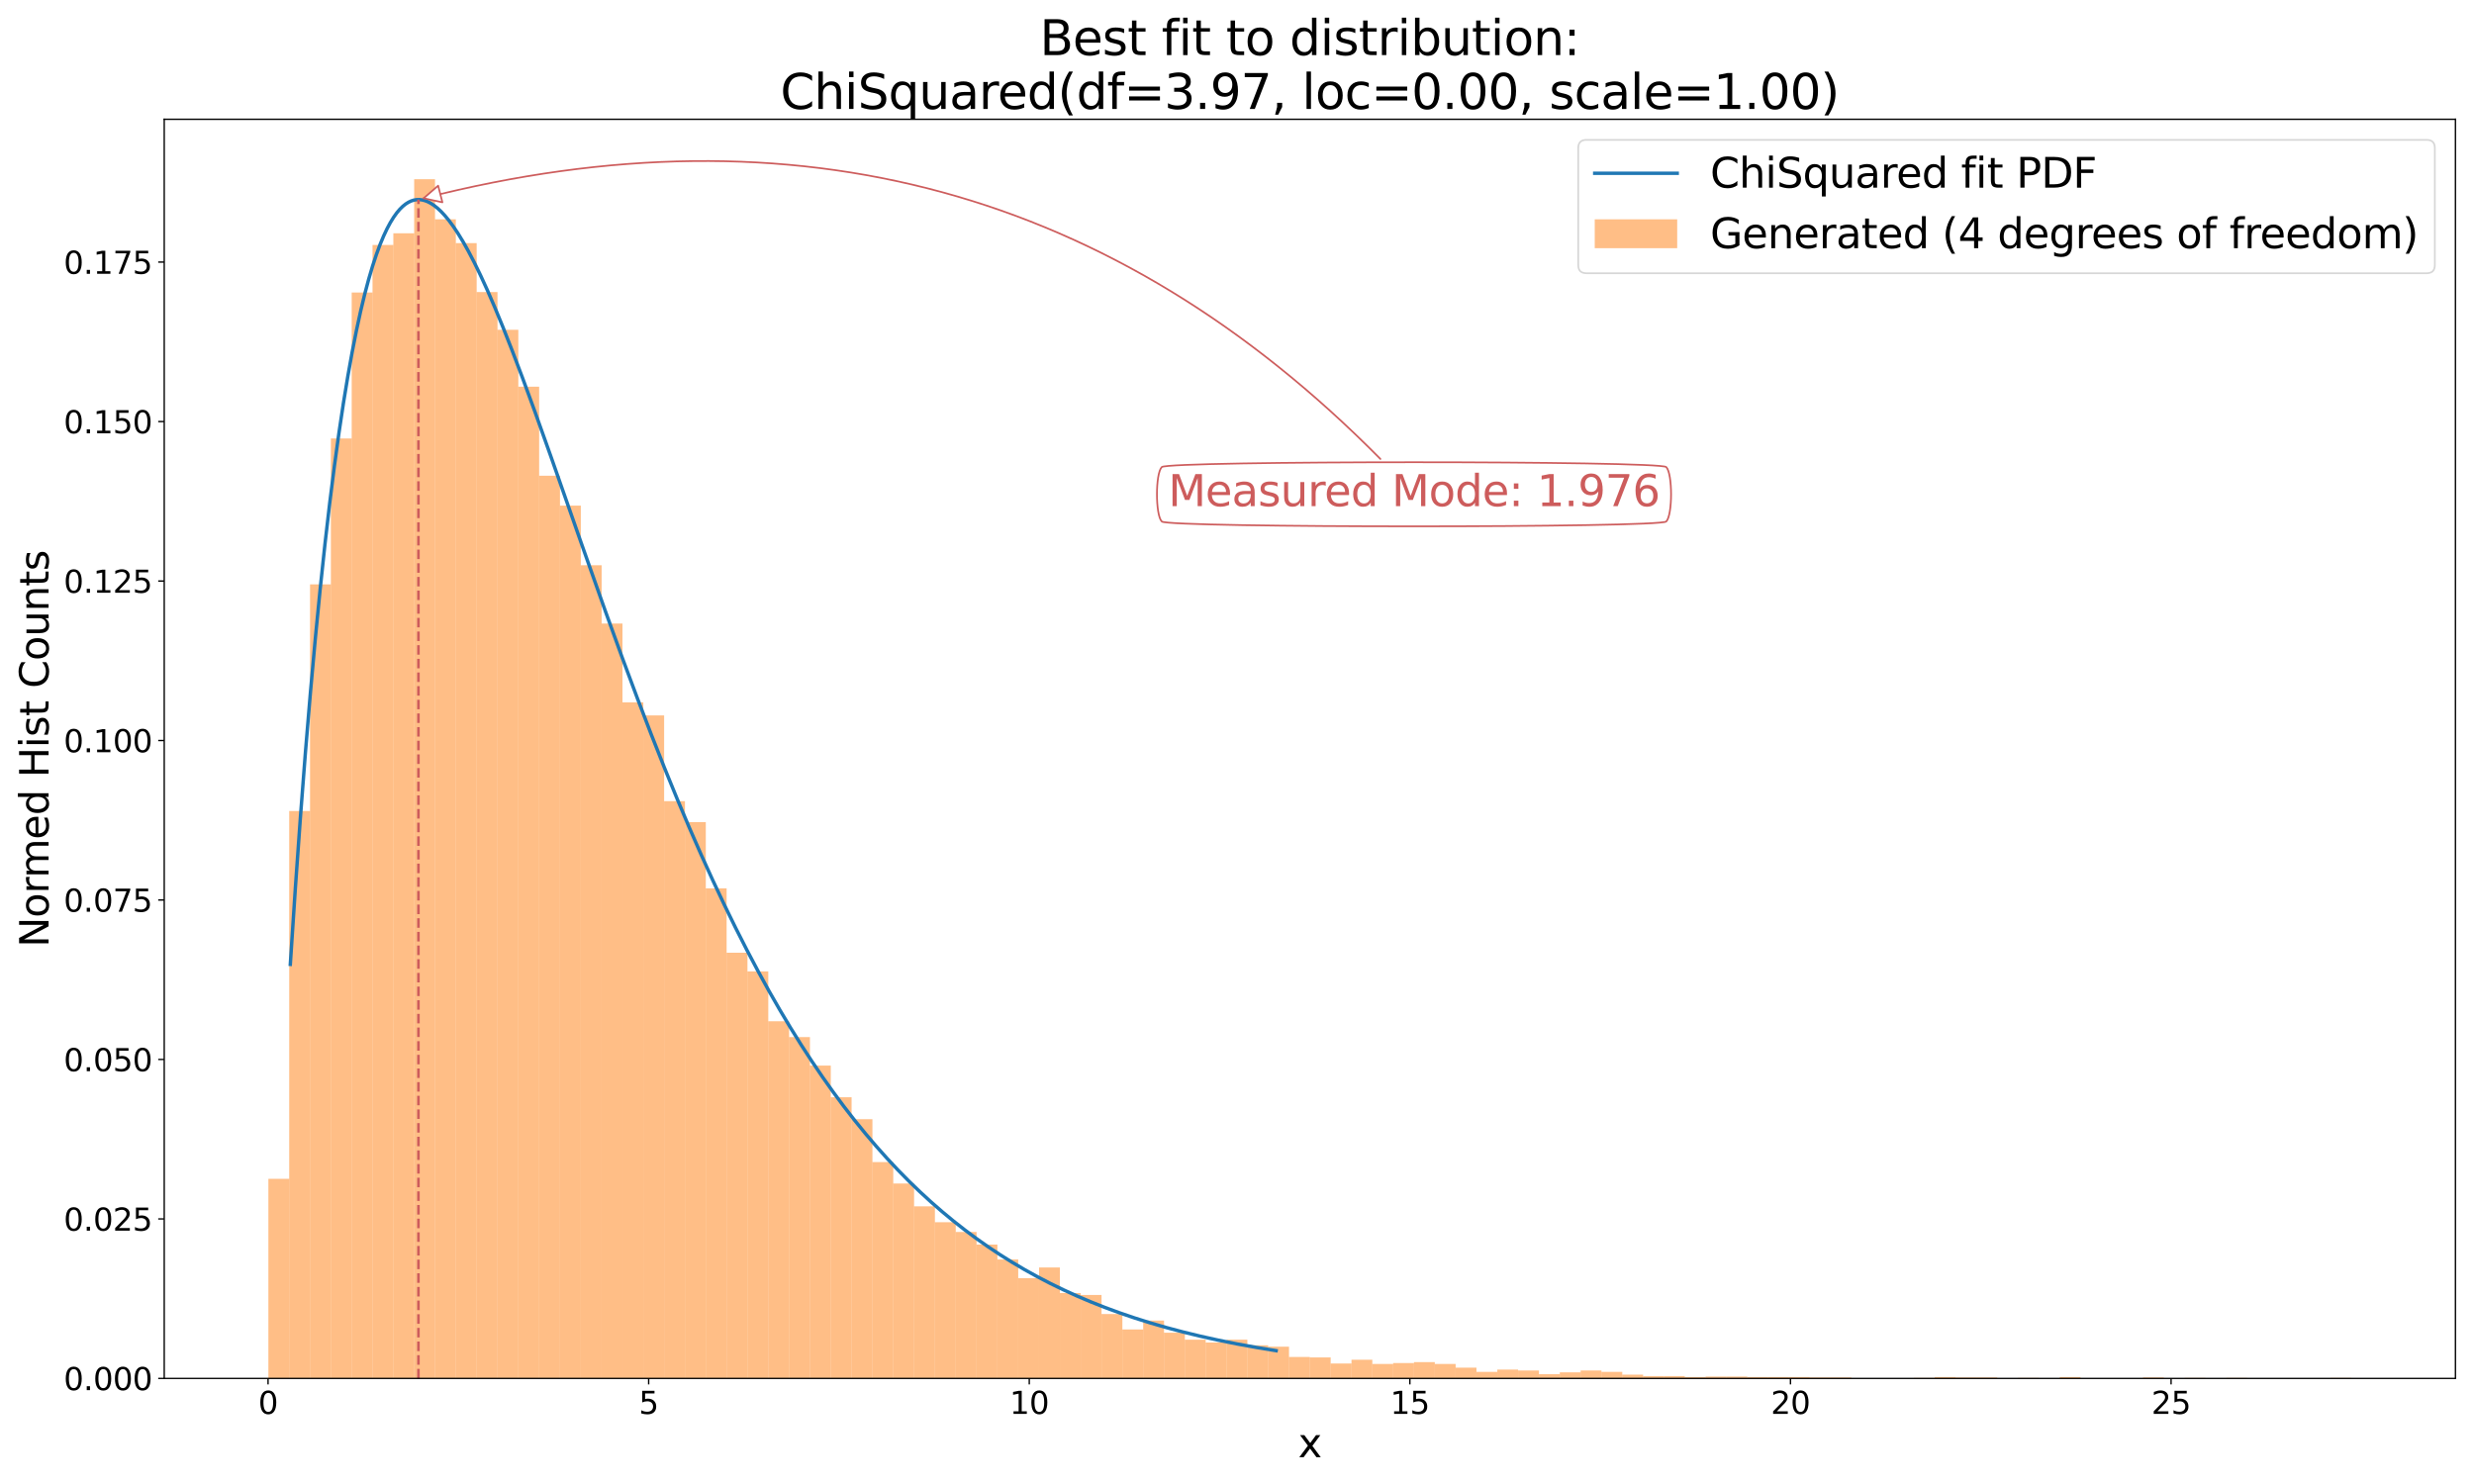 <?xml version="1.0" encoding="utf-8" standalone="no"?>
<!DOCTYPE svg PUBLIC "-//W3C//DTD SVG 1.1//EN"
  "http://www.w3.org/Graphics/SVG/1.1/DTD/svg11.dtd">
<svg xmlns:xlink="http://www.w3.org/1999/xlink" width="1440pt" height="864pt" viewBox="0 0 1440 864" xmlns="http://www.w3.org/2000/svg" version="1.1">
 <defs>
  <style type="text/css">*{stroke-linejoin: round; stroke-linecap: butt}</style>
 </defs>
 <g id="figure_1">
  <g id="patch_1">
   <path d="M 0 864 
L 1440 864 
L 1440 0 
L 0 0 
z
" style="fill: #ffffff"/>
  </g>
  <g id="axes_1">
   <g id="patch_2">
    <path d="M 95.59 802.52 
L 1429.2 802.52 
L 1429.2 69.43 
L 95.59 69.43 
z
" style="fill: #ffffff"/>
   </g>
   <g id="patch_3">
    <path d="M 156.209 802.52 
L 168.333 802.52 
L 168.333 686.337 
L 156.209 686.337 
z
" clip-path="url(#p0f0bebf340)" style="fill: #ff7f0e; opacity: 0.5"/>
   </g>
   <g id="patch_4">
    <path d="M 168.333 802.52 
L 180.456 802.52 
L 180.456 472.159 
L 168.333 472.159 
z
" clip-path="url(#p0f0bebf340)" style="fill: #ff7f0e; opacity: 0.5"/>
   </g>
   <g id="patch_5">
    <path d="M 180.456 802.52 
L 192.58 802.52 
L 192.58 340.233 
L 180.456 340.233 
z
" clip-path="url(#p0f0bebf340)" style="fill: #ff7f0e; opacity: 0.5"/>
   </g>
   <g id="patch_6">
    <path d="M 192.58 802.52 
L 204.704 802.52 
L 204.704 255.267 
L 192.58 255.267 
z
" clip-path="url(#p0f0bebf340)" style="fill: #ff7f0e; opacity: 0.5"/>
   </g>
   <g id="patch_7">
    <path d="M 204.704 802.52 
L 216.828 802.52 
L 216.828 170.302 
L 204.704 170.302 
z
" clip-path="url(#p0f0bebf340)" style="fill: #ff7f0e; opacity: 0.5"/>
   </g>
   <g id="patch_8">
    <path d="M 216.828 802.52 
L 228.951 802.52 
L 228.951 142.614 
L 216.828 142.614 
z
" clip-path="url(#p0f0bebf340)" style="fill: #ff7f0e; opacity: 0.5"/>
   </g>
   <g id="patch_9">
    <path d="M 228.951 802.52 
L 241.075 802.52 
L 241.075 135.827 
L 228.951 135.827 
z
" clip-path="url(#p0f0bebf340)" style="fill: #ff7f0e; opacity: 0.5"/>
   </g>
   <g id="patch_10">
    <path d="M 241.075 802.52 
L 253.199 802.52 
L 253.199 104.339 
L 241.075 104.339 
z
" clip-path="url(#p0f0bebf340)" style="fill: #ff7f0e; opacity: 0.5"/>
   </g>
   <g id="patch_11">
    <path d="M 253.199 802.52 
L 265.322 802.52 
L 265.322 127.684 
L 253.199 127.684 
z
" clip-path="url(#p0f0bebf340)" style="fill: #ff7f0e; opacity: 0.5"/>
   </g>
   <g id="patch_12">
    <path d="M 265.322 802.52 
L 277.446 802.52 
L 277.446 141.528 
L 265.322 141.528 
z
" clip-path="url(#p0f0bebf340)" style="fill: #ff7f0e; opacity: 0.5"/>
   </g>
   <g id="patch_13">
    <path d="M 277.446 802.52 
L 289.57 802.52 
L 289.57 170.031 
L 277.446 170.031 
z
" clip-path="url(#p0f0bebf340)" style="fill: #ff7f0e; opacity: 0.5"/>
   </g>
   <g id="patch_14">
    <path d="M 289.57 802.52 
L 301.694 802.52 
L 301.694 192.018 
L 289.57 192.018 
z
" clip-path="url(#p0f0bebf340)" style="fill: #ff7f0e; opacity: 0.5"/>
   </g>
   <g id="patch_15">
    <path d="M 301.694 802.52 
L 313.817 802.52 
L 313.817 225.136 
L 301.694 225.136 
z
" clip-path="url(#p0f0bebf340)" style="fill: #ff7f0e; opacity: 0.5"/>
   </g>
   <g id="patch_16">
    <path d="M 313.817 802.52 
L 325.941 802.52 
L 325.941 276.984 
L 313.817 276.984 
z
" clip-path="url(#p0f0bebf340)" style="fill: #ff7f0e; opacity: 0.5"/>
   </g>
   <g id="patch_17">
    <path d="M 325.941 802.52 
L 338.065 802.52 
L 338.065 294.357 
L 325.941 294.357 
z
" clip-path="url(#p0f0bebf340)" style="fill: #ff7f0e; opacity: 0.5"/>
   </g>
   <g id="patch_18">
    <path d="M 338.065 802.52 
L 350.189 802.52 
L 350.189 329.103 
L 338.065 329.103 
z
" clip-path="url(#p0f0bebf340)" style="fill: #ff7f0e; opacity: 0.5"/>
   </g>
   <g id="patch_19">
    <path d="M 350.189 802.52 
L 362.312 802.52 
L 362.312 363.035 
L 350.189 363.035 
z
" clip-path="url(#p0f0bebf340)" style="fill: #ff7f0e; opacity: 0.5"/>
   </g>
   <g id="patch_20">
    <path d="M 362.312 802.52 
L 374.436 802.52 
L 374.436 408.911 
L 362.312 408.911 
z
" clip-path="url(#p0f0bebf340)" style="fill: #ff7f0e; opacity: 0.5"/>
   </g>
   <g id="patch_21">
    <path d="M 374.436 802.52 
L 386.56 802.52 
L 386.56 416.511 
L 374.436 416.511 
z
" clip-path="url(#p0f0bebf340)" style="fill: #ff7f0e; opacity: 0.5"/>
   </g>
   <g id="patch_22">
    <path d="M 386.56 802.52 
L 398.683 802.52 
L 398.683 466.459 
L 386.56 466.459 
z
" clip-path="url(#p0f0bebf340)" style="fill: #ff7f0e; opacity: 0.5"/>
   </g>
   <g id="patch_23">
    <path d="M 398.683 802.52 
L 410.807 802.52 
L 410.807 478.674 
L 398.683 478.674 
z
" clip-path="url(#p0f0bebf340)" style="fill: #ff7f0e; opacity: 0.5"/>
   </g>
   <g id="patch_24">
    <path d="M 410.807 802.52 
L 422.931 802.52 
L 422.931 517.221 
L 410.807 517.221 
z
" clip-path="url(#p0f0bebf340)" style="fill: #ff7f0e; opacity: 0.5"/>
   </g>
   <g id="patch_25">
    <path d="M 422.931 802.52 
L 435.055 802.52 
L 435.055 554.682 
L 422.931 554.682 
z
" clip-path="url(#p0f0bebf340)" style="fill: #ff7f0e; opacity: 0.5"/>
   </g>
   <g id="patch_26">
    <path d="M 435.055 802.52 
L 447.178 802.52 
L 447.178 565.54 
L 435.055 565.54 
z
" clip-path="url(#p0f0bebf340)" style="fill: #ff7f0e; opacity: 0.5"/>
   </g>
   <g id="patch_27">
    <path d="M 447.178 802.52 
L 459.302 802.52 
L 459.302 594.585 
L 447.178 594.585 
z
" clip-path="url(#p0f0bebf340)" style="fill: #ff7f0e; opacity: 0.5"/>
   </g>
   <g id="patch_28">
    <path d="M 459.302 802.52 
L 471.426 802.52 
L 471.426 603.815 
L 459.302 603.815 
z
" clip-path="url(#p0f0bebf340)" style="fill: #ff7f0e; opacity: 0.5"/>
   </g>
   <g id="patch_29">
    <path d="M 471.426 802.52 
L 483.549 802.52 
L 483.549 620.374 
L 471.426 620.374 
z
" clip-path="url(#p0f0bebf340)" style="fill: #ff7f0e; opacity: 0.5"/>
   </g>
   <g id="patch_30">
    <path d="M 483.549 802.52 
L 495.673 802.52 
L 495.673 638.833 
L 483.549 638.833 
z
" clip-path="url(#p0f0bebf340)" style="fill: #ff7f0e; opacity: 0.5"/>
   </g>
   <g id="patch_31">
    <path d="M 495.673 802.52 
L 507.797 802.52 
L 507.797 651.591 
L 495.673 651.591 
z
" clip-path="url(#p0f0bebf340)" style="fill: #ff7f0e; opacity: 0.5"/>
   </g>
   <g id="patch_32">
    <path d="M 507.797 802.52 
L 519.921 802.52 
L 519.921 676.565 
L 507.797 676.565 
z
" clip-path="url(#p0f0bebf340)" style="fill: #ff7f0e; opacity: 0.5"/>
   </g>
   <g id="patch_33">
    <path d="M 519.921 802.52 
L 532.044 802.52 
L 532.044 689.052 
L 519.921 689.052 
z
" clip-path="url(#p0f0bebf340)" style="fill: #ff7f0e; opacity: 0.5"/>
   </g>
   <g id="patch_34">
    <path d="M 532.044 802.52 
L 544.168 802.52 
L 544.168 702.353 
L 532.044 702.353 
z
" clip-path="url(#p0f0bebf340)" style="fill: #ff7f0e; opacity: 0.5"/>
   </g>
   <g id="patch_35">
    <path d="M 544.168 802.52 
L 556.292 802.52 
L 556.292 711.582 
L 544.168 711.582 
z
" clip-path="url(#p0f0bebf340)" style="fill: #ff7f0e; opacity: 0.5"/>
   </g>
   <g id="patch_36">
    <path d="M 556.292 802.52 
L 568.416 802.52 
L 568.416 717.283 
L 556.292 717.283 
z
" clip-path="url(#p0f0bebf340)" style="fill: #ff7f0e; opacity: 0.5"/>
   </g>
   <g id="patch_37">
    <path d="M 568.416 802.52 
L 580.539 802.52 
L 580.539 724.612 
L 568.416 724.612 
z
" clip-path="url(#p0f0bebf340)" style="fill: #ff7f0e; opacity: 0.5"/>
   </g>
   <g id="patch_38">
    <path d="M 580.539 802.52 
L 592.663 802.52 
L 592.663 733.299 
L 580.539 733.299 
z
" clip-path="url(#p0f0bebf340)" style="fill: #ff7f0e; opacity: 0.5"/>
   </g>
   <g id="patch_39">
    <path d="M 592.663 802.52 
L 604.787 802.52 
L 604.787 744.157 
L 592.663 744.157 
z
" clip-path="url(#p0f0bebf340)" style="fill: #ff7f0e; opacity: 0.5"/>
   </g>
   <g id="patch_40">
    <path d="M 604.787 802.52 
L 616.91 802.52 
L 616.91 737.914 
L 604.787 737.914 
z
" clip-path="url(#p0f0bebf340)" style="fill: #ff7f0e; opacity: 0.5"/>
   </g>
   <g id="patch_41">
    <path d="M 616.91 802.52 
L 629.034 802.52 
L 629.034 752.844 
L 616.91 752.844 
z
" clip-path="url(#p0f0bebf340)" style="fill: #ff7f0e; opacity: 0.5"/>
   </g>
   <g id="patch_42">
    <path d="M 629.034 802.52 
L 641.158 802.52 
L 641.158 753.929 
L 629.034 753.929 
z
" clip-path="url(#p0f0bebf340)" style="fill: #ff7f0e; opacity: 0.5"/>
   </g>
   <g id="patch_43">
    <path d="M 641.158 802.52 
L 653.282 802.52 
L 653.282 765.059 
L 641.158 765.059 
z
" clip-path="url(#p0f0bebf340)" style="fill: #ff7f0e; opacity: 0.5"/>
   </g>
   <g id="patch_44">
    <path d="M 653.282 802.52 
L 665.405 802.52 
L 665.405 774.017 
L 653.282 774.017 
z
" clip-path="url(#p0f0bebf340)" style="fill: #ff7f0e; opacity: 0.5"/>
   </g>
   <g id="patch_45">
    <path d="M 665.405 802.52 
L 677.529 802.52 
L 677.529 768.859 
L 665.405 768.859 
z
" clip-path="url(#p0f0bebf340)" style="fill: #ff7f0e; opacity: 0.5"/>
   </g>
   <g id="patch_46">
    <path d="M 677.529 802.52 
L 689.653 802.52 
L 689.653 775.917 
L 677.529 775.917 
z
" clip-path="url(#p0f0bebf340)" style="fill: #ff7f0e; opacity: 0.5"/>
   </g>
   <g id="patch_47">
    <path d="M 689.653 802.52 
L 701.777 802.52 
L 701.777 779.989 
L 689.653 779.989 
z
" clip-path="url(#p0f0bebf340)" style="fill: #ff7f0e; opacity: 0.5"/>
   </g>
   <g id="patch_48">
    <path d="M 701.777 802.52 
L 713.9 802.52 
L 713.9 781.618 
L 701.777 781.618 
z
" clip-path="url(#p0f0bebf340)" style="fill: #ff7f0e; opacity: 0.5"/>
   </g>
   <g id="patch_49">
    <path d="M 713.9 802.52 
L 726.024 802.52 
L 726.024 779.989 
L 713.9 779.989 
z
" clip-path="url(#p0f0bebf340)" style="fill: #ff7f0e; opacity: 0.5"/>
   </g>
   <g id="patch_50">
    <path d="M 726.024 802.52 
L 738.148 802.52 
L 738.148 783.246 
L 726.024 783.246 
z
" clip-path="url(#p0f0bebf340)" style="fill: #ff7f0e; opacity: 0.5"/>
   </g>
   <g id="patch_51">
    <path d="M 738.148 802.52 
L 750.271 802.52 
L 750.271 784.061 
L 738.148 784.061 
z
" clip-path="url(#p0f0bebf340)" style="fill: #ff7f0e; opacity: 0.5"/>
   </g>
   <g id="patch_52">
    <path d="M 750.271 802.52 
L 762.395 802.52 
L 762.395 790.033 
L 750.271 790.033 
z
" clip-path="url(#p0f0bebf340)" style="fill: #ff7f0e; opacity: 0.5"/>
   </g>
   <g id="patch_53">
    <path d="M 762.395 802.52 
L 774.519 802.52 
L 774.519 790.304 
L 762.395 790.304 
z
" clip-path="url(#p0f0bebf340)" style="fill: #ff7f0e; opacity: 0.5"/>
   </g>
   <g id="patch_54">
    <path d="M 774.519 802.52 
L 786.643 802.52 
L 786.643 793.833 
L 774.519 793.833 
z
" clip-path="url(#p0f0bebf340)" style="fill: #ff7f0e; opacity: 0.5"/>
   </g>
   <g id="patch_55">
    <path d="M 786.643 802.52 
L 798.766 802.52 
L 798.766 791.662 
L 786.643 791.662 
z
" clip-path="url(#p0f0bebf340)" style="fill: #ff7f0e; opacity: 0.5"/>
   </g>
   <g id="patch_56">
    <path d="M 798.766 802.52 
L 810.89 802.52 
L 810.89 794.105 
L 798.766 794.105 
z
" clip-path="url(#p0f0bebf340)" style="fill: #ff7f0e; opacity: 0.5"/>
   </g>
   <g id="patch_57">
    <path d="M 810.89 802.52 
L 823.014 802.52 
L 823.014 793.562 
L 810.89 793.562 
z
" clip-path="url(#p0f0bebf340)" style="fill: #ff7f0e; opacity: 0.5"/>
   </g>
   <g id="patch_58">
    <path d="M 823.014 802.52 
L 835.138 802.52 
L 835.138 793.019 
L 823.014 793.019 
z
" clip-path="url(#p0f0bebf340)" style="fill: #ff7f0e; opacity: 0.5"/>
   </g>
   <g id="patch_59">
    <path d="M 835.138 802.52 
L 847.261 802.52 
L 847.261 794.105 
L 835.138 794.105 
z
" clip-path="url(#p0f0bebf340)" style="fill: #ff7f0e; opacity: 0.5"/>
   </g>
   <g id="patch_60">
    <path d="M 847.261 802.52 
L 859.385 802.52 
L 859.385 796.276 
L 847.261 796.276 
z
" clip-path="url(#p0f0bebf340)" style="fill: #ff7f0e; opacity: 0.5"/>
   </g>
   <g id="patch_61">
    <path d="M 859.385 802.52 
L 871.509 802.52 
L 871.509 798.719 
L 859.385 798.719 
z
" clip-path="url(#p0f0bebf340)" style="fill: #ff7f0e; opacity: 0.5"/>
   </g>
   <g id="patch_62">
    <path d="M 871.509 802.52 
L 883.632 802.52 
L 883.632 797.362 
L 871.509 797.362 
z
" clip-path="url(#p0f0bebf340)" style="fill: #ff7f0e; opacity: 0.5"/>
   </g>
   <g id="patch_63">
    <path d="M 883.632 802.52 
L 895.756 802.52 
L 895.756 797.905 
L 883.632 797.905 
z
" clip-path="url(#p0f0bebf340)" style="fill: #ff7f0e; opacity: 0.5"/>
   </g>
   <g id="patch_64">
    <path d="M 895.756 802.52 
L 907.88 802.52 
L 907.88 800.077 
L 895.756 800.077 
z
" clip-path="url(#p0f0bebf340)" style="fill: #ff7f0e; opacity: 0.5"/>
   </g>
   <g id="patch_65">
    <path d="M 907.88 802.52 
L 920.004 802.52 
L 920.004 798.991 
L 907.88 798.991 
z
" clip-path="url(#p0f0bebf340)" style="fill: #ff7f0e; opacity: 0.5"/>
   </g>
   <g id="patch_66">
    <path d="M 920.004 802.52 
L 932.127 802.52 
L 932.127 797.905 
L 920.004 797.905 
z
" clip-path="url(#p0f0bebf340)" style="fill: #ff7f0e; opacity: 0.5"/>
   </g>
   <g id="patch_67">
    <path d="M 932.127 802.52 
L 944.251 802.52 
L 944.251 798.719 
L 932.127 798.719 
z
" clip-path="url(#p0f0bebf340)" style="fill: #ff7f0e; opacity: 0.5"/>
   </g>
   <g id="patch_68">
    <path d="M 944.251 802.52 
L 956.375 802.52 
L 956.375 800.348 
L 944.251 800.348 
z
" clip-path="url(#p0f0bebf340)" style="fill: #ff7f0e; opacity: 0.5"/>
   </g>
   <g id="patch_69">
    <path d="M 956.375 802.52 
L 968.498 802.52 
L 968.498 801.162 
L 956.375 801.162 
z
" clip-path="url(#p0f0bebf340)" style="fill: #ff7f0e; opacity: 0.5"/>
   </g>
   <g id="patch_70">
    <path d="M 968.498 802.52 
L 980.622 802.52 
L 980.622 801.162 
L 968.498 801.162 
z
" clip-path="url(#p0f0bebf340)" style="fill: #ff7f0e; opacity: 0.5"/>
   </g>
   <g id="patch_71">
    <path d="M 980.622 802.52 
L 992.746 802.52 
L 992.746 801.705 
L 980.622 801.705 
z
" clip-path="url(#p0f0bebf340)" style="fill: #ff7f0e; opacity: 0.5"/>
   </g>
   <g id="patch_72">
    <path d="M 992.746 802.52 
L 1004.87 802.52 
L 1004.87 801.434 
L 992.746 801.434 
z
" clip-path="url(#p0f0bebf340)" style="fill: #ff7f0e; opacity: 0.5"/>
   </g>
   <g id="patch_73">
    <path d="M 1004.87 802.52 
L 1016.993 802.52 
L 1016.993 801.434 
L 1004.87 801.434 
z
" clip-path="url(#p0f0bebf340)" style="fill: #ff7f0e; opacity: 0.5"/>
   </g>
   <g id="patch_74">
    <path d="M 1016.993 802.52 
L 1029.117 802.52 
L 1029.117 801.705 
L 1016.993 801.705 
z
" clip-path="url(#p0f0bebf340)" style="fill: #ff7f0e; opacity: 0.5"/>
   </g>
   <g id="patch_75">
    <path d="M 1029.117 802.52 
L 1041.241 802.52 
L 1041.241 801.705 
L 1029.117 801.705 
z
" clip-path="url(#p0f0bebf340)" style="fill: #ff7f0e; opacity: 0.5"/>
   </g>
   <g id="patch_76">
    <path d="M 1041.241 802.52 
L 1053.365 802.52 
L 1053.365 801.705 
L 1041.241 801.705 
z
" clip-path="url(#p0f0bebf340)" style="fill: #ff7f0e; opacity: 0.5"/>
   </g>
   <g id="patch_77">
    <path d="M 1053.365 802.52 
L 1065.488 802.52 
L 1065.488 801.977 
L 1053.365 801.977 
z
" clip-path="url(#p0f0bebf340)" style="fill: #ff7f0e; opacity: 0.5"/>
   </g>
   <g id="patch_78">
    <path d="M 1065.488 802.52 
L 1077.612 802.52 
L 1077.612 801.977 
L 1065.488 801.977 
z
" clip-path="url(#p0f0bebf340)" style="fill: #ff7f0e; opacity: 0.5"/>
   </g>
   <g id="patch_79">
    <path d="M 1077.612 802.52 
L 1089.736 802.52 
L 1089.736 802.52 
L 1077.612 802.52 
z
" clip-path="url(#p0f0bebf340)" style="fill: #ff7f0e; opacity: 0.5"/>
   </g>
   <g id="patch_80">
    <path d="M 1089.736 802.52 
L 1101.859 802.52 
L 1101.859 802.52 
L 1089.736 802.52 
z
" clip-path="url(#p0f0bebf340)" style="fill: #ff7f0e; opacity: 0.5"/>
   </g>
   <g id="patch_81">
    <path d="M 1101.859 802.52 
L 1113.983 802.52 
L 1113.983 802.52 
L 1101.859 802.52 
z
" clip-path="url(#p0f0bebf340)" style="fill: #ff7f0e; opacity: 0.5"/>
   </g>
   <g id="patch_82">
    <path d="M 1113.983 802.52 
L 1126.107 802.52 
L 1126.107 802.248 
L 1113.983 802.248 
z
" clip-path="url(#p0f0bebf340)" style="fill: #ff7f0e; opacity: 0.5"/>
   </g>
   <g id="patch_83">
    <path d="M 1126.107 802.52 
L 1138.231 802.52 
L 1138.231 801.705 
L 1126.107 801.705 
z
" clip-path="url(#p0f0bebf340)" style="fill: #ff7f0e; opacity: 0.5"/>
   </g>
   <g id="patch_84">
    <path d="M 1138.231 802.52 
L 1150.354 802.52 
L 1150.354 801.977 
L 1138.231 801.977 
z
" clip-path="url(#p0f0bebf340)" style="fill: #ff7f0e; opacity: 0.5"/>
   </g>
   <g id="patch_85">
    <path d="M 1150.354 802.52 
L 1162.478 802.52 
L 1162.478 801.977 
L 1150.354 801.977 
z
" clip-path="url(#p0f0bebf340)" style="fill: #ff7f0e; opacity: 0.5"/>
   </g>
   <g id="patch_86">
    <path d="M 1162.478 802.52 
L 1174.602 802.52 
L 1174.602 802.52 
L 1162.478 802.52 
z
" clip-path="url(#p0f0bebf340)" style="fill: #ff7f0e; opacity: 0.5"/>
   </g>
   <g id="patch_87">
    <path d="M 1174.602 802.52 
L 1186.726 802.52 
L 1186.726 802.248 
L 1174.602 802.248 
z
" clip-path="url(#p0f0bebf340)" style="fill: #ff7f0e; opacity: 0.5"/>
   </g>
   <g id="patch_88">
    <path d="M 1186.726 802.52 
L 1198.849 802.52 
L 1198.849 802.52 
L 1186.726 802.52 
z
" clip-path="url(#p0f0bebf340)" style="fill: #ff7f0e; opacity: 0.5"/>
   </g>
   <g id="patch_89">
    <path d="M 1198.849 802.52 
L 1210.973 802.52 
L 1210.973 801.705 
L 1198.849 801.705 
z
" clip-path="url(#p0f0bebf340)" style="fill: #ff7f0e; opacity: 0.5"/>
   </g>
   <g id="patch_90">
    <path d="M 1210.973 802.52 
L 1223.097 802.52 
L 1223.097 802.52 
L 1210.973 802.52 
z
" clip-path="url(#p0f0bebf340)" style="fill: #ff7f0e; opacity: 0.5"/>
   </g>
   <g id="patch_91">
    <path d="M 1223.097 802.52 
L 1235.22 802.52 
L 1235.22 802.52 
L 1223.097 802.52 
z
" clip-path="url(#p0f0bebf340)" style="fill: #ff7f0e; opacity: 0.5"/>
   </g>
   <g id="patch_92">
    <path d="M 1235.22 802.52 
L 1247.344 802.52 
L 1247.344 802.52 
L 1235.22 802.52 
z
" clip-path="url(#p0f0bebf340)" style="fill: #ff7f0e; opacity: 0.5"/>
   </g>
   <g id="patch_93">
    <path d="M 1247.344 802.52 
L 1259.468 802.52 
L 1259.468 801.977 
L 1247.344 801.977 
z
" clip-path="url(#p0f0bebf340)" style="fill: #ff7f0e; opacity: 0.5"/>
   </g>
   <g id="patch_94">
    <path d="M 1259.468 802.52 
L 1271.592 802.52 
L 1271.592 802.52 
L 1259.468 802.52 
z
" clip-path="url(#p0f0bebf340)" style="fill: #ff7f0e; opacity: 0.5"/>
   </g>
   <g id="patch_95">
    <path d="M 1271.592 802.52 
L 1283.715 802.52 
L 1283.715 802.248 
L 1271.592 802.248 
z
" clip-path="url(#p0f0bebf340)" style="fill: #ff7f0e; opacity: 0.5"/>
   </g>
   <g id="patch_96">
    <path d="M 1283.715 802.52 
L 1295.839 802.52 
L 1295.839 802.52 
L 1283.715 802.52 
z
" clip-path="url(#p0f0bebf340)" style="fill: #ff7f0e; opacity: 0.5"/>
   </g>
   <g id="patch_97">
    <path d="M 1295.839 802.52 
L 1307.963 802.52 
L 1307.963 802.248 
L 1295.839 802.248 
z
" clip-path="url(#p0f0bebf340)" style="fill: #ff7f0e; opacity: 0.5"/>
   </g>
   <g id="patch_98">
    <path d="M 1307.963 802.52 
L 1320.086 802.52 
L 1320.086 802.52 
L 1307.963 802.52 
z
" clip-path="url(#p0f0bebf340)" style="fill: #ff7f0e; opacity: 0.5"/>
   </g>
   <g id="patch_99">
    <path d="M 1320.086 802.52 
L 1332.21 802.52 
L 1332.21 802.52 
L 1320.086 802.52 
z
" clip-path="url(#p0f0bebf340)" style="fill: #ff7f0e; opacity: 0.5"/>
   </g>
   <g id="patch_100">
    <path d="M 1332.21 802.52 
L 1344.334 802.52 
L 1344.334 802.52 
L 1332.21 802.52 
z
" clip-path="url(#p0f0bebf340)" style="fill: #ff7f0e; opacity: 0.5"/>
   </g>
   <g id="patch_101">
    <path d="M 1344.334 802.52 
L 1356.458 802.52 
L 1356.458 802.52 
L 1344.334 802.52 
z
" clip-path="url(#p0f0bebf340)" style="fill: #ff7f0e; opacity: 0.5"/>
   </g>
   <g id="patch_102">
    <path d="M 1356.458 802.52 
L 1368.581 802.52 
L 1368.581 802.248 
L 1356.458 802.248 
z
" clip-path="url(#p0f0bebf340)" style="fill: #ff7f0e; opacity: 0.5"/>
   </g>
   <g id="matplotlib.axis_1">
    <g id="xtick_1">
     <g id="line2d_1">
      <defs>
       <path id="m76fab73c82" d="M 0 0 
L 0 3.5 
" style="stroke: #000000; stroke-width: 0.8"/>
      </defs>
      <g>
       <use xlink:href="#m76fab73c82" x="156.02" y="802.52" style="stroke: #000000; stroke-width: 0.8"/>
      </g>
     </g>
     <g id="text_1">
      <!-- 0 -->
      <g transform="translate(150.294 823.197) scale(0.18 -0.18)">
       <defs>
        <path id="DejaVuSans-30" d="M 2034 4250 
Q 1547 4250 1301 3770 
Q 1056 3291 1056 2328 
Q 1056 1369 1301 889 
Q 1547 409 2034 409 
Q 2525 409 2770 889 
Q 3016 1369 3016 2328 
Q 3016 3291 2770 3770 
Q 2525 4250 2034 4250 
z
M 2034 4750 
Q 2819 4750 3233 4129 
Q 3647 3509 3647 2328 
Q 3647 1150 3233 529 
Q 2819 -91 2034 -91 
Q 1250 -91 836 529 
Q 422 1150 422 2328 
Q 422 3509 836 4129 
Q 1250 4750 2034 4750 
z
" transform="scale(0.016)"/>
       </defs>
       <use xlink:href="#DejaVuSans-30"/>
      </g>
     </g>
    </g>
    <g id="xtick_2">
     <g id="line2d_2">
      <g>
       <use xlink:href="#m76fab73c82" x="377.553" y="802.52" style="stroke: #000000; stroke-width: 0.8"/>
      </g>
     </g>
     <g id="text_2">
      <!-- 5 -->
      <g transform="translate(371.826 823.197) scale(0.18 -0.18)">
       <defs>
        <path id="DejaVuSans-35" d="M 691 4666 
L 3169 4666 
L 3169 4134 
L 1269 4134 
L 1269 2991 
Q 1406 3038 1543 3061 
Q 1681 3084 1819 3084 
Q 2600 3084 3056 2656 
Q 3513 2228 3513 1497 
Q 3513 744 3044 326 
Q 2575 -91 1722 -91 
Q 1428 -91 1123 -41 
Q 819 9 494 109 
L 494 744 
Q 775 591 1075 516 
Q 1375 441 1709 441 
Q 2250 441 2565 725 
Q 2881 1009 2881 1497 
Q 2881 1984 2565 2268 
Q 2250 2553 1709 2553 
Q 1456 2553 1204 2497 
Q 953 2441 691 2322 
L 691 4666 
z
" transform="scale(0.016)"/>
       </defs>
       <use xlink:href="#DejaVuSans-35"/>
      </g>
     </g>
    </g>
    <g id="xtick_3">
     <g id="line2d_3">
      <g>
       <use xlink:href="#m76fab73c82" x="599.085" y="802.52" style="stroke: #000000; stroke-width: 0.8"/>
      </g>
     </g>
     <g id="text_3">
      <!-- 10 -->
      <g transform="translate(587.633 823.197) scale(0.18 -0.18)">
       <defs>
        <path id="DejaVuSans-31" d="M 794 531 
L 1825 531 
L 1825 4091 
L 703 3866 
L 703 4441 
L 1819 4666 
L 2450 4666 
L 2450 531 
L 3481 531 
L 3481 0 
L 794 0 
L 794 531 
z
" transform="scale(0.016)"/>
       </defs>
       <use xlink:href="#DejaVuSans-31"/>
       <use xlink:href="#DejaVuSans-30" x="63.623"/>
      </g>
     </g>
    </g>
    <g id="xtick_4">
     <g id="line2d_4">
      <g>
       <use xlink:href="#m76fab73c82" x="820.617" y="802.52" style="stroke: #000000; stroke-width: 0.8"/>
      </g>
     </g>
     <g id="text_4">
      <!-- 15 -->
      <g transform="translate(809.165 823.197) scale(0.18 -0.18)">
       <use xlink:href="#DejaVuSans-31"/>
       <use xlink:href="#DejaVuSans-35" x="63.623"/>
      </g>
     </g>
    </g>
    <g id="xtick_5">
     <g id="line2d_5">
      <g>
       <use xlink:href="#m76fab73c82" x="1042.15" y="802.52" style="stroke: #000000; stroke-width: 0.8"/>
      </g>
     </g>
     <g id="text_5">
      <!-- 20 -->
      <g transform="translate(1030.697 823.197) scale(0.18 -0.18)">
       <defs>
        <path id="DejaVuSans-32" d="M 1228 531 
L 3431 531 
L 3431 0 
L 469 0 
L 469 531 
Q 828 903 1448 1529 
Q 2069 2156 2228 2338 
Q 2531 2678 2651 2914 
Q 2772 3150 2772 3378 
Q 2772 3750 2511 3984 
Q 2250 4219 1831 4219 
Q 1534 4219 1204 4116 
Q 875 4013 500 3803 
L 500 4441 
Q 881 4594 1212 4672 
Q 1544 4750 1819 4750 
Q 2544 4750 2975 4387 
Q 3406 4025 3406 3419 
Q 3406 3131 3298 2873 
Q 3191 2616 2906 2266 
Q 2828 2175 2409 1742 
Q 1991 1309 1228 531 
z
" transform="scale(0.016)"/>
       </defs>
       <use xlink:href="#DejaVuSans-32"/>
       <use xlink:href="#DejaVuSans-30" x="63.623"/>
      </g>
     </g>
    </g>
    <g id="xtick_6">
     <g id="line2d_6">
      <g>
       <use xlink:href="#m76fab73c82" x="1263.682" y="802.52" style="stroke: #000000; stroke-width: 0.8"/>
      </g>
     </g>
     <g id="text_6">
      <!-- 25 -->
      <g transform="translate(1252.229 823.197) scale(0.18 -0.18)">
       <use xlink:href="#DejaVuSans-32"/>
       <use xlink:href="#DejaVuSans-35" x="63.623"/>
      </g>
     </g>
    </g>
    <g id="text_7">
     <!-- x -->
     <g transform="translate(755.589 848.417) scale(0.23 -0.23)">
      <defs>
       <path id="DejaVuSans-78" d="M 3513 3500 
L 2247 1797 
L 3578 0 
L 2900 0 
L 1881 1375 
L 863 0 
L 184 0 
L 1544 1831 
L 300 3500 
L 978 3500 
L 1906 2253 
L 2834 3500 
L 3513 3500 
z
" transform="scale(0.016)"/>
      </defs>
      <use xlink:href="#DejaVuSans-78"/>
     </g>
    </g>
   </g>
   <g id="matplotlib.axis_2">
    <g id="ytick_1">
     <g id="line2d_7">
      <defs>
       <path id="m8197bf68d4" d="M 0 0 
L -3.5 0 
" style="stroke: #000000; stroke-width: 0.8"/>
      </defs>
      <g>
       <use xlink:href="#m8197bf68d4" x="95.59" y="802.52" style="stroke: #000000; stroke-width: 0.8"/>
      </g>
     </g>
     <g id="text_8">
      <!-- 0.000 -->
      <g transform="translate(37.06 809.358) scale(0.18 -0.18)">
       <defs>
        <path id="DejaVuSans-2e" d="M 684 794 
L 1344 794 
L 1344 0 
L 684 0 
L 684 794 
z
" transform="scale(0.016)"/>
       </defs>
       <use xlink:href="#DejaVuSans-30"/>
       <use xlink:href="#DejaVuSans-2e" x="63.623"/>
       <use xlink:href="#DejaVuSans-30" x="95.41"/>
       <use xlink:href="#DejaVuSans-30" x="159.033"/>
       <use xlink:href="#DejaVuSans-30" x="222.656"/>
      </g>
     </g>
    </g>
    <g id="ytick_2">
     <g id="line2d_8">
      <g>
       <use xlink:href="#m8197bf68d4" x="95.59" y="709.671" style="stroke: #000000; stroke-width: 0.8"/>
      </g>
     </g>
     <g id="text_9">
      <!-- 0.025 -->
      <g transform="translate(37.06 716.51) scale(0.18 -0.18)">
       <use xlink:href="#DejaVuSans-30"/>
       <use xlink:href="#DejaVuSans-2e" x="63.623"/>
       <use xlink:href="#DejaVuSans-30" x="95.41"/>
       <use xlink:href="#DejaVuSans-32" x="159.033"/>
       <use xlink:href="#DejaVuSans-35" x="222.656"/>
      </g>
     </g>
    </g>
    <g id="ytick_3">
     <g id="line2d_9">
      <g>
       <use xlink:href="#m8197bf68d4" x="95.59" y="616.822" style="stroke: #000000; stroke-width: 0.8"/>
      </g>
     </g>
     <g id="text_10">
      <!-- 0.050 -->
      <g transform="translate(37.06 623.661) scale(0.18 -0.18)">
       <use xlink:href="#DejaVuSans-30"/>
       <use xlink:href="#DejaVuSans-2e" x="63.623"/>
       <use xlink:href="#DejaVuSans-30" x="95.41"/>
       <use xlink:href="#DejaVuSans-35" x="159.033"/>
       <use xlink:href="#DejaVuSans-30" x="222.656"/>
      </g>
     </g>
    </g>
    <g id="ytick_4">
     <g id="line2d_10">
      <g>
       <use xlink:href="#m8197bf68d4" x="95.59" y="523.973" style="stroke: #000000; stroke-width: 0.8"/>
      </g>
     </g>
     <g id="text_11">
      <!-- 0.075 -->
      <g transform="translate(37.06 530.812) scale(0.18 -0.18)">
       <defs>
        <path id="DejaVuSans-37" d="M 525 4666 
L 3525 4666 
L 3525 4397 
L 1831 0 
L 1172 0 
L 2766 4134 
L 525 4134 
L 525 4666 
z
" transform="scale(0.016)"/>
       </defs>
       <use xlink:href="#DejaVuSans-30"/>
       <use xlink:href="#DejaVuSans-2e" x="63.623"/>
       <use xlink:href="#DejaVuSans-30" x="95.41"/>
       <use xlink:href="#DejaVuSans-37" x="159.033"/>
       <use xlink:href="#DejaVuSans-35" x="222.656"/>
      </g>
     </g>
    </g>
    <g id="ytick_5">
     <g id="line2d_11">
      <g>
       <use xlink:href="#m8197bf68d4" x="95.59" y="431.125" style="stroke: #000000; stroke-width: 0.8"/>
      </g>
     </g>
     <g id="text_12">
      <!-- 0.100 -->
      <g transform="translate(37.06 437.963) scale(0.18 -0.18)">
       <use xlink:href="#DejaVuSans-30"/>
       <use xlink:href="#DejaVuSans-2e" x="63.623"/>
       <use xlink:href="#DejaVuSans-31" x="95.41"/>
       <use xlink:href="#DejaVuSans-30" x="159.033"/>
       <use xlink:href="#DejaVuSans-30" x="222.656"/>
      </g>
     </g>
    </g>
    <g id="ytick_6">
     <g id="line2d_12">
      <g>
       <use xlink:href="#m8197bf68d4" x="95.59" y="338.276" style="stroke: #000000; stroke-width: 0.8"/>
      </g>
     </g>
     <g id="text_13">
      <!-- 0.125 -->
      <g transform="translate(37.06 345.114) scale(0.18 -0.18)">
       <use xlink:href="#DejaVuSans-30"/>
       <use xlink:href="#DejaVuSans-2e" x="63.623"/>
       <use xlink:href="#DejaVuSans-31" x="95.41"/>
       <use xlink:href="#DejaVuSans-32" x="159.033"/>
       <use xlink:href="#DejaVuSans-35" x="222.656"/>
      </g>
     </g>
    </g>
    <g id="ytick_7">
     <g id="line2d_13">
      <g>
       <use xlink:href="#m8197bf68d4" x="95.59" y="245.427" style="stroke: #000000; stroke-width: 0.8"/>
      </g>
     </g>
     <g id="text_14">
      <!-- 0.150 -->
      <g transform="translate(37.06 252.266) scale(0.18 -0.18)">
       <use xlink:href="#DejaVuSans-30"/>
       <use xlink:href="#DejaVuSans-2e" x="63.623"/>
       <use xlink:href="#DejaVuSans-31" x="95.41"/>
       <use xlink:href="#DejaVuSans-35" x="159.033"/>
       <use xlink:href="#DejaVuSans-30" x="222.656"/>
      </g>
     </g>
    </g>
    <g id="ytick_8">
     <g id="line2d_14">
      <g>
       <use xlink:href="#m8197bf68d4" x="95.59" y="152.578" style="stroke: #000000; stroke-width: 0.8"/>
      </g>
     </g>
     <g id="text_15">
      <!-- 0.175 -->
      <g transform="translate(37.06 159.417) scale(0.18 -0.18)">
       <use xlink:href="#DejaVuSans-30"/>
       <use xlink:href="#DejaVuSans-2e" x="63.623"/>
       <use xlink:href="#DejaVuSans-31" x="95.41"/>
       <use xlink:href="#DejaVuSans-37" x="159.033"/>
       <use xlink:href="#DejaVuSans-35" x="222.656"/>
      </g>
     </g>
    </g>
    <g id="text_16">
     <!-- Normed Hist Counts -->
     <g transform="translate(28.276 551.514) rotate(-90) scale(0.23 -0.23)">
      <defs>
       <path id="DejaVuSans-4e" d="M 628 4666 
L 1478 4666 
L 3547 763 
L 3547 4666 
L 4159 4666 
L 4159 0 
L 3309 0 
L 1241 3903 
L 1241 0 
L 628 0 
L 628 4666 
z
" transform="scale(0.016)"/>
       <path id="DejaVuSans-6f" d="M 1959 3097 
Q 1497 3097 1228 2736 
Q 959 2375 959 1747 
Q 959 1119 1226 758 
Q 1494 397 1959 397 
Q 2419 397 2687 759 
Q 2956 1122 2956 1747 
Q 2956 2369 2687 2733 
Q 2419 3097 1959 3097 
z
M 1959 3584 
Q 2709 3584 3137 3096 
Q 3566 2609 3566 1747 
Q 3566 888 3137 398 
Q 2709 -91 1959 -91 
Q 1206 -91 779 398 
Q 353 888 353 1747 
Q 353 2609 779 3096 
Q 1206 3584 1959 3584 
z
" transform="scale(0.016)"/>
       <path id="DejaVuSans-72" d="M 2631 2963 
Q 2534 3019 2420 3045 
Q 2306 3072 2169 3072 
Q 1681 3072 1420 2755 
Q 1159 2438 1159 1844 
L 1159 0 
L 581 0 
L 581 3500 
L 1159 3500 
L 1159 2956 
Q 1341 3275 1631 3429 
Q 1922 3584 2338 3584 
Q 2397 3584 2469 3576 
Q 2541 3569 2628 3553 
L 2631 2963 
z
" transform="scale(0.016)"/>
       <path id="DejaVuSans-6d" d="M 3328 2828 
Q 3544 3216 3844 3400 
Q 4144 3584 4550 3584 
Q 5097 3584 5394 3201 
Q 5691 2819 5691 2113 
L 5691 0 
L 5113 0 
L 5113 2094 
Q 5113 2597 4934 2840 
Q 4756 3084 4391 3084 
Q 3944 3084 3684 2787 
Q 3425 2491 3425 1978 
L 3425 0 
L 2847 0 
L 2847 2094 
Q 2847 2600 2669 2842 
Q 2491 3084 2119 3084 
Q 1678 3084 1418 2786 
Q 1159 2488 1159 1978 
L 1159 0 
L 581 0 
L 581 3500 
L 1159 3500 
L 1159 2956 
Q 1356 3278 1631 3431 
Q 1906 3584 2284 3584 
Q 2666 3584 2933 3390 
Q 3200 3197 3328 2828 
z
" transform="scale(0.016)"/>
       <path id="DejaVuSans-65" d="M 3597 1894 
L 3597 1613 
L 953 1613 
Q 991 1019 1311 708 
Q 1631 397 2203 397 
Q 2534 397 2845 478 
Q 3156 559 3463 722 
L 3463 178 
Q 3153 47 2828 -22 
Q 2503 -91 2169 -91 
Q 1331 -91 842 396 
Q 353 884 353 1716 
Q 353 2575 817 3079 
Q 1281 3584 2069 3584 
Q 2775 3584 3186 3129 
Q 3597 2675 3597 1894 
z
M 3022 2063 
Q 3016 2534 2758 2815 
Q 2500 3097 2075 3097 
Q 1594 3097 1305 2825 
Q 1016 2553 972 2059 
L 3022 2063 
z
" transform="scale(0.016)"/>
       <path id="DejaVuSans-64" d="M 2906 2969 
L 2906 4863 
L 3481 4863 
L 3481 0 
L 2906 0 
L 2906 525 
Q 2725 213 2448 61 
Q 2172 -91 1784 -91 
Q 1150 -91 751 415 
Q 353 922 353 1747 
Q 353 2572 751 3078 
Q 1150 3584 1784 3584 
Q 2172 3584 2448 3432 
Q 2725 3281 2906 2969 
z
M 947 1747 
Q 947 1113 1208 752 
Q 1469 391 1925 391 
Q 2381 391 2643 752 
Q 2906 1113 2906 1747 
Q 2906 2381 2643 2742 
Q 2381 3103 1925 3103 
Q 1469 3103 1208 2742 
Q 947 2381 947 1747 
z
" transform="scale(0.016)"/>
       <path id="DejaVuSans-20" transform="scale(0.016)"/>
       <path id="DejaVuSans-48" d="M 628 4666 
L 1259 4666 
L 1259 2753 
L 3553 2753 
L 3553 4666 
L 4184 4666 
L 4184 0 
L 3553 0 
L 3553 2222 
L 1259 2222 
L 1259 0 
L 628 0 
L 628 4666 
z
" transform="scale(0.016)"/>
       <path id="DejaVuSans-69" d="M 603 3500 
L 1178 3500 
L 1178 0 
L 603 0 
L 603 3500 
z
M 603 4863 
L 1178 4863 
L 1178 4134 
L 603 4134 
L 603 4863 
z
" transform="scale(0.016)"/>
       <path id="DejaVuSans-73" d="M 2834 3397 
L 2834 2853 
Q 2591 2978 2328 3040 
Q 2066 3103 1784 3103 
Q 1356 3103 1142 2972 
Q 928 2841 928 2578 
Q 928 2378 1081 2264 
Q 1234 2150 1697 2047 
L 1894 2003 
Q 2506 1872 2764 1633 
Q 3022 1394 3022 966 
Q 3022 478 2636 193 
Q 2250 -91 1575 -91 
Q 1294 -91 989 -36 
Q 684 19 347 128 
L 347 722 
Q 666 556 975 473 
Q 1284 391 1588 391 
Q 1994 391 2212 530 
Q 2431 669 2431 922 
Q 2431 1156 2273 1281 
Q 2116 1406 1581 1522 
L 1381 1569 
Q 847 1681 609 1914 
Q 372 2147 372 2553 
Q 372 3047 722 3315 
Q 1072 3584 1716 3584 
Q 2034 3584 2315 3537 
Q 2597 3491 2834 3397 
z
" transform="scale(0.016)"/>
       <path id="DejaVuSans-74" d="M 1172 4494 
L 1172 3500 
L 2356 3500 
L 2356 3053 
L 1172 3053 
L 1172 1153 
Q 1172 725 1289 603 
Q 1406 481 1766 481 
L 2356 481 
L 2356 0 
L 1766 0 
Q 1100 0 847 248 
Q 594 497 594 1153 
L 594 3053 
L 172 3053 
L 172 3500 
L 594 3500 
L 594 4494 
L 1172 4494 
z
" transform="scale(0.016)"/>
       <path id="DejaVuSans-43" d="M 4122 4306 
L 4122 3641 
Q 3803 3938 3442 4084 
Q 3081 4231 2675 4231 
Q 1875 4231 1450 3742 
Q 1025 3253 1025 2328 
Q 1025 1406 1450 917 
Q 1875 428 2675 428 
Q 3081 428 3442 575 
Q 3803 722 4122 1019 
L 4122 359 
Q 3791 134 3420 21 
Q 3050 -91 2638 -91 
Q 1578 -91 968 557 
Q 359 1206 359 2328 
Q 359 3453 968 4101 
Q 1578 4750 2638 4750 
Q 3056 4750 3426 4639 
Q 3797 4528 4122 4306 
z
" transform="scale(0.016)"/>
       <path id="DejaVuSans-75" d="M 544 1381 
L 544 3500 
L 1119 3500 
L 1119 1403 
Q 1119 906 1312 657 
Q 1506 409 1894 409 
Q 2359 409 2629 706 
Q 2900 1003 2900 1516 
L 2900 3500 
L 3475 3500 
L 3475 0 
L 2900 0 
L 2900 538 
Q 2691 219 2414 64 
Q 2138 -91 1772 -91 
Q 1169 -91 856 284 
Q 544 659 544 1381 
z
M 1991 3584 
L 1991 3584 
z
" transform="scale(0.016)"/>
       <path id="DejaVuSans-6e" d="M 3513 2113 
L 3513 0 
L 2938 0 
L 2938 2094 
Q 2938 2591 2744 2837 
Q 2550 3084 2163 3084 
Q 1697 3084 1428 2787 
Q 1159 2491 1159 1978 
L 1159 0 
L 581 0 
L 581 3500 
L 1159 3500 
L 1159 2956 
Q 1366 3272 1645 3428 
Q 1925 3584 2291 3584 
Q 2894 3584 3203 3211 
Q 3513 2838 3513 2113 
z
" transform="scale(0.016)"/>
      </defs>
      <use xlink:href="#DejaVuSans-4e"/>
      <use xlink:href="#DejaVuSans-6f" x="74.805"/>
      <use xlink:href="#DejaVuSans-72" x="135.986"/>
      <use xlink:href="#DejaVuSans-6d" x="175.35"/>
      <use xlink:href="#DejaVuSans-65" x="272.762"/>
      <use xlink:href="#DejaVuSans-64" x="334.285"/>
      <use xlink:href="#DejaVuSans-20" x="397.762"/>
      <use xlink:href="#DejaVuSans-48" x="429.549"/>
      <use xlink:href="#DejaVuSans-69" x="504.744"/>
      <use xlink:href="#DejaVuSans-73" x="532.527"/>
      <use xlink:href="#DejaVuSans-74" x="584.627"/>
      <use xlink:href="#DejaVuSans-20" x="623.836"/>
      <use xlink:href="#DejaVuSans-43" x="655.623"/>
      <use xlink:href="#DejaVuSans-6f" x="725.447"/>
      <use xlink:href="#DejaVuSans-75" x="786.629"/>
      <use xlink:href="#DejaVuSans-6e" x="850.008"/>
      <use xlink:href="#DejaVuSans-74" x="913.387"/>
      <use xlink:href="#DejaVuSans-73" x="952.596"/>
     </g>
    </g>
   </g>
   <g id="line2d_15">
    <path d="M 168.975 561.464 
L 171.936 516.715 
L 174.874 475.606 
L 177.789 437.873 
L 180.681 403.272 
L 183.55 371.584 
L 186.373 342.828 
L 189.174 316.556 
L 191.928 292.787 
L 194.636 271.314 
L 197.299 251.948 
L 199.916 234.514 
L 202.487 218.852 
L 205.011 204.815 
L 207.49 192.269 
L 209.923 181.087 
L 212.288 171.245 
L 214.606 162.53 
L 216.855 154.917 
L 219.059 148.231 
L 221.194 142.448 
L 223.259 137.475 
L 225.279 133.18 
L 227.23 129.543 
L 229.112 126.491 
L 230.949 123.928 
L 232.716 121.834 
L 234.438 120.133 
L 236.113 118.785 
L 237.743 117.755 
L 239.327 117.012 
L 240.911 116.512 
L 242.471 116.25 
L 244.055 116.209 
L 245.662 116.392 
L 247.315 116.807 
L 249.013 117.464 
L 250.803 118.4 
L 252.686 119.642 
L 254.66 121.215 
L 256.748 123.168 
L 258.975 125.561 
L 261.339 128.432 
L 263.864 131.853 
L 266.572 135.904 
L 269.488 140.674 
L 272.609 146.219 
L 275.983 152.676 
L 279.633 160.153 
L 283.604 168.809 
L 287.942 178.813 
L 292.716 190.395 
L 298.065 203.967 
L 304.17 220.088 
L 311.378 239.771 
L 320.605 265.656 
L 338.853 317.695 
L 352.281 355.613 
L 362.219 383.022 
L 370.988 406.562 
L 379.09 427.687 
L 386.757 447.063 
L 394.125 465.088 
L 401.263 481.968 
L 408.195 497.795 
L 414.989 512.758 
L 421.669 526.935 
L 428.233 540.352 
L 434.729 553.126 
L 441.156 565.277 
L 447.514 576.827 
L 453.826 587.836 
L 460.116 598.362 
L 466.382 608.417 
L 472.625 618.016 
L 478.846 627.175 
L 485.066 635.941 
L 491.286 644.324 
L 497.507 652.336 
L 503.75 660.016 
L 510.016 667.373 
L 516.306 674.415 
L 522.618 681.151 
L 528.976 687.611 
L 535.38 693.802 
L 541.83 699.729 
L 548.349 705.419 
L 554.936 710.874 
L 561.593 716.099 
L 568.341 721.114 
L 575.181 725.92 
L 582.136 730.536 
L 589.206 734.962 
L 596.413 739.21 
L 603.758 743.281 
L 611.241 747.175 
L 618.907 750.913 
L 626.758 754.492 
L 634.814 757.921 
L 643.077 761.195 
L 651.593 764.33 
L 660.361 767.319 
L 669.428 770.175 
L 678.816 772.898 
L 688.548 775.488 
L 698.671 777.95 
L 709.229 780.288 
L 720.247 782.498 
L 731.792 784.586 
L 742.787 786.378 
L 742.787 786.378 
" clip-path="url(#p0f0bebf340)" style="fill: none; stroke: #1f77b4; stroke-width: 2; stroke-linecap: square"/>
   </g>
   <g id="LineCollection_1">
    <path d="M 243.55 802.52 
L 243.55 116.198 
" clip-path="url(#p0f0bebf340)" style="fill: none; stroke-dasharray: 5.55,2.4; stroke-dashoffset: 0; stroke: #cd5c5c; stroke-width: 1.5"/>
   </g>
   <g id="patch_103">
    <path d="M 95.59 802.52 
L 95.59 69.43 
" style="fill: none; stroke: #000000; stroke-width: 0.8; stroke-linejoin: miter; stroke-linecap: square"/>
   </g>
   <g id="patch_104">
    <path d="M 1429.2 802.52 
L 1429.2 69.43 
" style="fill: none; stroke: #000000; stroke-width: 0.8; stroke-linejoin: miter; stroke-linecap: square"/>
   </g>
   <g id="patch_105">
    <path d="M 95.59 802.52 
L 1429.2 802.52 
" style="fill: none; stroke: #000000; stroke-width: 0.8; stroke-linejoin: miter; stroke-linecap: square"/>
   </g>
   <g id="patch_106">
    <path d="M 95.59 69.43 
L 1429.2 69.43 
" style="fill: none; stroke: #000000; stroke-width: 0.8; stroke-linejoin: miter; stroke-linecap: square"/>
   </g>
   <g id="patch_107">
    <path d="M 803.469 267.222 
Q 571.569 32.425 246.573 115.423 
" style="fill: none; stroke: #cd5c5c; stroke-linecap: round"/>
    <path d="M 257.499 117.793 
L 246.573 115.423 
L 255.025 108.104 
L 257.499 117.793 
z
" style="fill: #ffffff; stroke: #cd5c5c; stroke-linecap: round"/>
   </g>
   <g id="text_17">
    <g id="patch_108">
     <path d="M 676.226 303.626 
C 679.976 307.376 966.089 307.376 969.839 303.626 
C 973.589 299.876 973.589 275.681 969.839 271.931 
C 966.089 268.181 679.976 268.181 676.226 271.931 
C 672.476 275.681 672.476 299.876 676.226 303.626 
z
" style="fill: #ffffff; stroke: #cd5c5c; stroke-linejoin: miter"/>
    </g>
    <!-- Measured Mode: 1.976 -->
    <g style="fill: #cd5c5c" transform="translate(679.976 294.677) scale(0.25 -0.25)">
     <defs>
      <path id="DejaVuSans-4d" d="M 628 4666 
L 1569 4666 
L 2759 1491 
L 3956 4666 
L 4897 4666 
L 4897 0 
L 4281 0 
L 4281 4097 
L 3078 897 
L 2444 897 
L 1241 4097 
L 1241 0 
L 628 0 
L 628 4666 
z
" transform="scale(0.016)"/>
      <path id="DejaVuSans-61" d="M 2194 1759 
Q 1497 1759 1228 1600 
Q 959 1441 959 1056 
Q 959 750 1161 570 
Q 1363 391 1709 391 
Q 2188 391 2477 730 
Q 2766 1069 2766 1631 
L 2766 1759 
L 2194 1759 
z
M 3341 1997 
L 3341 0 
L 2766 0 
L 2766 531 
Q 2569 213 2275 61 
Q 1981 -91 1556 -91 
Q 1019 -91 701 211 
Q 384 513 384 1019 
Q 384 1609 779 1909 
Q 1175 2209 1959 2209 
L 2766 2209 
L 2766 2266 
Q 2766 2663 2505 2880 
Q 2244 3097 1772 3097 
Q 1472 3097 1187 3025 
Q 903 2953 641 2809 
L 641 3341 
Q 956 3463 1253 3523 
Q 1550 3584 1831 3584 
Q 2591 3584 2966 3190 
Q 3341 2797 3341 1997 
z
" transform="scale(0.016)"/>
      <path id="DejaVuSans-3a" d="M 750 794 
L 1409 794 
L 1409 0 
L 750 0 
L 750 794 
z
M 750 3309 
L 1409 3309 
L 1409 2516 
L 750 2516 
L 750 3309 
z
" transform="scale(0.016)"/>
      <path id="DejaVuSans-39" d="M 703 97 
L 703 672 
Q 941 559 1184 500 
Q 1428 441 1663 441 
Q 2288 441 2617 861 
Q 2947 1281 2994 2138 
Q 2813 1869 2534 1725 
Q 2256 1581 1919 1581 
Q 1219 1581 811 2004 
Q 403 2428 403 3163 
Q 403 3881 828 4315 
Q 1253 4750 1959 4750 
Q 2769 4750 3195 4129 
Q 3622 3509 3622 2328 
Q 3622 1225 3098 567 
Q 2575 -91 1691 -91 
Q 1453 -91 1209 -44 
Q 966 3 703 97 
z
M 1959 2075 
Q 2384 2075 2632 2365 
Q 2881 2656 2881 3163 
Q 2881 3666 2632 3958 
Q 2384 4250 1959 4250 
Q 1534 4250 1286 3958 
Q 1038 3666 1038 3163 
Q 1038 2656 1286 2365 
Q 1534 2075 1959 2075 
z
" transform="scale(0.016)"/>
      <path id="DejaVuSans-36" d="M 2113 2584 
Q 1688 2584 1439 2293 
Q 1191 2003 1191 1497 
Q 1191 994 1439 701 
Q 1688 409 2113 409 
Q 2538 409 2786 701 
Q 3034 994 3034 1497 
Q 3034 2003 2786 2293 
Q 2538 2584 2113 2584 
z
M 3366 4563 
L 3366 3988 
Q 3128 4100 2886 4159 
Q 2644 4219 2406 4219 
Q 1781 4219 1451 3797 
Q 1122 3375 1075 2522 
Q 1259 2794 1537 2939 
Q 1816 3084 2150 3084 
Q 2853 3084 3261 2657 
Q 3669 2231 3669 1497 
Q 3669 778 3244 343 
Q 2819 -91 2113 -91 
Q 1303 -91 875 529 
Q 447 1150 447 2328 
Q 447 3434 972 4092 
Q 1497 4750 2381 4750 
Q 2619 4750 2861 4703 
Q 3103 4656 3366 4563 
z
" transform="scale(0.016)"/>
     </defs>
     <use xlink:href="#DejaVuSans-4d"/>
     <use xlink:href="#DejaVuSans-65" x="86.279"/>
     <use xlink:href="#DejaVuSans-61" x="147.803"/>
     <use xlink:href="#DejaVuSans-73" x="209.082"/>
     <use xlink:href="#DejaVuSans-75" x="261.182"/>
     <use xlink:href="#DejaVuSans-72" x="324.561"/>
     <use xlink:href="#DejaVuSans-65" x="363.424"/>
     <use xlink:href="#DejaVuSans-64" x="424.947"/>
     <use xlink:href="#DejaVuSans-20" x="488.424"/>
     <use xlink:href="#DejaVuSans-4d" x="520.211"/>
     <use xlink:href="#DejaVuSans-6f" x="606.49"/>
     <use xlink:href="#DejaVuSans-64" x="667.672"/>
     <use xlink:href="#DejaVuSans-65" x="731.148"/>
     <use xlink:href="#DejaVuSans-3a" x="792.672"/>
     <use xlink:href="#DejaVuSans-20" x="826.363"/>
     <use xlink:href="#DejaVuSans-31" x="858.15"/>
     <use xlink:href="#DejaVuSans-2e" x="921.773"/>
     <use xlink:href="#DejaVuSans-39" x="953.561"/>
     <use xlink:href="#DejaVuSans-37" x="1017.184"/>
     <use xlink:href="#DejaVuSans-36" x="1080.807"/>
    </g>
   </g>
   <g id="text_18">
    <!-- Best fit to distribution: -->
    <g transform="translate(605.188 32.076) scale(0.28 -0.28)">
     <defs>
      <path id="DejaVuSans-42" d="M 1259 2228 
L 1259 519 
L 2272 519 
Q 2781 519 3026 730 
Q 3272 941 3272 1375 
Q 3272 1813 3026 2020 
Q 2781 2228 2272 2228 
L 1259 2228 
z
M 1259 4147 
L 1259 2741 
L 2194 2741 
Q 2656 2741 2882 2914 
Q 3109 3088 3109 3444 
Q 3109 3797 2882 3972 
Q 2656 4147 2194 4147 
L 1259 4147 
z
M 628 4666 
L 2241 4666 
Q 2963 4666 3353 4366 
Q 3744 4066 3744 3513 
Q 3744 3084 3544 2831 
Q 3344 2578 2956 2516 
Q 3422 2416 3680 2098 
Q 3938 1781 3938 1306 
Q 3938 681 3513 340 
Q 3088 0 2303 0 
L 628 0 
L 628 4666 
z
" transform="scale(0.016)"/>
      <path id="DejaVuSans-66" d="M 2375 4863 
L 2375 4384 
L 1825 4384 
Q 1516 4384 1395 4259 
Q 1275 4134 1275 3809 
L 1275 3500 
L 2222 3500 
L 2222 3053 
L 1275 3053 
L 1275 0 
L 697 0 
L 697 3053 
L 147 3053 
L 147 3500 
L 697 3500 
L 697 3744 
Q 697 4328 969 4595 
Q 1241 4863 1831 4863 
L 2375 4863 
z
" transform="scale(0.016)"/>
      <path id="DejaVuSans-62" d="M 3116 1747 
Q 3116 2381 2855 2742 
Q 2594 3103 2138 3103 
Q 1681 3103 1420 2742 
Q 1159 2381 1159 1747 
Q 1159 1113 1420 752 
Q 1681 391 2138 391 
Q 2594 391 2855 752 
Q 3116 1113 3116 1747 
z
M 1159 2969 
Q 1341 3281 1617 3432 
Q 1894 3584 2278 3584 
Q 2916 3584 3314 3078 
Q 3713 2572 3713 1747 
Q 3713 922 3314 415 
Q 2916 -91 2278 -91 
Q 1894 -91 1617 61 
Q 1341 213 1159 525 
L 1159 0 
L 581 0 
L 581 4863 
L 1159 4863 
L 1159 2969 
z
" transform="scale(0.016)"/>
     </defs>
     <use xlink:href="#DejaVuSans-42"/>
     <use xlink:href="#DejaVuSans-65" x="68.604"/>
     <use xlink:href="#DejaVuSans-73" x="130.127"/>
     <use xlink:href="#DejaVuSans-74" x="182.227"/>
     <use xlink:href="#DejaVuSans-20" x="221.436"/>
     <use xlink:href="#DejaVuSans-66" x="253.223"/>
     <use xlink:href="#DejaVuSans-69" x="288.428"/>
     <use xlink:href="#DejaVuSans-74" x="316.211"/>
     <use xlink:href="#DejaVuSans-20" x="355.42"/>
     <use xlink:href="#DejaVuSans-74" x="387.207"/>
     <use xlink:href="#DejaVuSans-6f" x="426.416"/>
     <use xlink:href="#DejaVuSans-20" x="487.598"/>
     <use xlink:href="#DejaVuSans-64" x="519.385"/>
     <use xlink:href="#DejaVuSans-69" x="582.861"/>
     <use xlink:href="#DejaVuSans-73" x="610.645"/>
     <use xlink:href="#DejaVuSans-74" x="662.744"/>
     <use xlink:href="#DejaVuSans-72" x="701.953"/>
     <use xlink:href="#DejaVuSans-69" x="743.066"/>
     <use xlink:href="#DejaVuSans-62" x="770.85"/>
     <use xlink:href="#DejaVuSans-75" x="834.326"/>
     <use xlink:href="#DejaVuSans-74" x="897.705"/>
     <use xlink:href="#DejaVuSans-69" x="936.914"/>
     <use xlink:href="#DejaVuSans-6f" x="964.697"/>
     <use xlink:href="#DejaVuSans-6e" x="1025.879"/>
     <use xlink:href="#DejaVuSans-3a" x="1089.258"/>
    </g>
    <!-- ChiSquared(df=3.97, loc=0.00, scale=1.00) -->
    <g transform="translate(454.211 63.429) scale(0.28 -0.28)">
     <defs>
      <path id="DejaVuSans-68" d="M 3513 2113 
L 3513 0 
L 2938 0 
L 2938 2094 
Q 2938 2591 2744 2837 
Q 2550 3084 2163 3084 
Q 1697 3084 1428 2787 
Q 1159 2491 1159 1978 
L 1159 0 
L 581 0 
L 581 4863 
L 1159 4863 
L 1159 2956 
Q 1366 3272 1645 3428 
Q 1925 3584 2291 3584 
Q 2894 3584 3203 3211 
Q 3513 2838 3513 2113 
z
" transform="scale(0.016)"/>
      <path id="DejaVuSans-53" d="M 3425 4513 
L 3425 3897 
Q 3066 4069 2747 4153 
Q 2428 4238 2131 4238 
Q 1616 4238 1336 4038 
Q 1056 3838 1056 3469 
Q 1056 3159 1242 3001 
Q 1428 2844 1947 2747 
L 2328 2669 
Q 3034 2534 3370 2195 
Q 3706 1856 3706 1288 
Q 3706 609 3251 259 
Q 2797 -91 1919 -91 
Q 1588 -91 1214 -16 
Q 841 59 441 206 
L 441 856 
Q 825 641 1194 531 
Q 1563 422 1919 422 
Q 2459 422 2753 634 
Q 3047 847 3047 1241 
Q 3047 1584 2836 1778 
Q 2625 1972 2144 2069 
L 1759 2144 
Q 1053 2284 737 2584 
Q 422 2884 422 3419 
Q 422 4038 858 4394 
Q 1294 4750 2059 4750 
Q 2388 4750 2728 4690 
Q 3069 4631 3425 4513 
z
" transform="scale(0.016)"/>
      <path id="DejaVuSans-71" d="M 947 1747 
Q 947 1113 1208 752 
Q 1469 391 1925 391 
Q 2381 391 2643 752 
Q 2906 1113 2906 1747 
Q 2906 2381 2643 2742 
Q 2381 3103 1925 3103 
Q 1469 3103 1208 2742 
Q 947 2381 947 1747 
z
M 2906 525 
Q 2725 213 2448 61 
Q 2172 -91 1784 -91 
Q 1150 -91 751 415 
Q 353 922 353 1747 
Q 353 2572 751 3078 
Q 1150 3584 1784 3584 
Q 2172 3584 2448 3432 
Q 2725 3281 2906 2969 
L 2906 3500 
L 3481 3500 
L 3481 -1331 
L 2906 -1331 
L 2906 525 
z
" transform="scale(0.016)"/>
      <path id="DejaVuSans-28" d="M 1984 4856 
Q 1566 4138 1362 3434 
Q 1159 2731 1159 2009 
Q 1159 1288 1364 580 
Q 1569 -128 1984 -844 
L 1484 -844 
Q 1016 -109 783 600 
Q 550 1309 550 2009 
Q 550 2706 781 3412 
Q 1013 4119 1484 4856 
L 1984 4856 
z
" transform="scale(0.016)"/>
      <path id="DejaVuSans-3d" d="M 678 2906 
L 4684 2906 
L 4684 2381 
L 678 2381 
L 678 2906 
z
M 678 1631 
L 4684 1631 
L 4684 1100 
L 678 1100 
L 678 1631 
z
" transform="scale(0.016)"/>
      <path id="DejaVuSans-33" d="M 2597 2516 
Q 3050 2419 3304 2112 
Q 3559 1806 3559 1356 
Q 3559 666 3084 287 
Q 2609 -91 1734 -91 
Q 1441 -91 1130 -33 
Q 819 25 488 141 
L 488 750 
Q 750 597 1062 519 
Q 1375 441 1716 441 
Q 2309 441 2620 675 
Q 2931 909 2931 1356 
Q 2931 1769 2642 2001 
Q 2353 2234 1838 2234 
L 1294 2234 
L 1294 2753 
L 1863 2753 
Q 2328 2753 2575 2939 
Q 2822 3125 2822 3475 
Q 2822 3834 2567 4026 
Q 2313 4219 1838 4219 
Q 1578 4219 1281 4162 
Q 984 4106 628 3988 
L 628 4550 
Q 988 4650 1302 4700 
Q 1616 4750 1894 4750 
Q 2613 4750 3031 4423 
Q 3450 4097 3450 3541 
Q 3450 3153 3228 2886 
Q 3006 2619 2597 2516 
z
" transform="scale(0.016)"/>
      <path id="DejaVuSans-2c" d="M 750 794 
L 1409 794 
L 1409 256 
L 897 -744 
L 494 -744 
L 750 256 
L 750 794 
z
" transform="scale(0.016)"/>
      <path id="DejaVuSans-6c" d="M 603 4863 
L 1178 4863 
L 1178 0 
L 603 0 
L 603 4863 
z
" transform="scale(0.016)"/>
      <path id="DejaVuSans-63" d="M 3122 3366 
L 3122 2828 
Q 2878 2963 2633 3030 
Q 2388 3097 2138 3097 
Q 1578 3097 1268 2742 
Q 959 2388 959 1747 
Q 959 1106 1268 751 
Q 1578 397 2138 397 
Q 2388 397 2633 464 
Q 2878 531 3122 666 
L 3122 134 
Q 2881 22 2623 -34 
Q 2366 -91 2075 -91 
Q 1284 -91 818 406 
Q 353 903 353 1747 
Q 353 2603 823 3093 
Q 1294 3584 2113 3584 
Q 2378 3584 2631 3529 
Q 2884 3475 3122 3366 
z
" transform="scale(0.016)"/>
      <path id="DejaVuSans-29" d="M 513 4856 
L 1013 4856 
Q 1481 4119 1714 3412 
Q 1947 2706 1947 2009 
Q 1947 1309 1714 600 
Q 1481 -109 1013 -844 
L 513 -844 
Q 928 -128 1133 580 
Q 1338 1288 1338 2009 
Q 1338 2731 1133 3434 
Q 928 4138 513 4856 
z
" transform="scale(0.016)"/>
     </defs>
     <use xlink:href="#DejaVuSans-43"/>
     <use xlink:href="#DejaVuSans-68" x="69.824"/>
     <use xlink:href="#DejaVuSans-69" x="133.203"/>
     <use xlink:href="#DejaVuSans-53" x="160.986"/>
     <use xlink:href="#DejaVuSans-71" x="224.463"/>
     <use xlink:href="#DejaVuSans-75" x="287.939"/>
     <use xlink:href="#DejaVuSans-61" x="351.318"/>
     <use xlink:href="#DejaVuSans-72" x="412.598"/>
     <use xlink:href="#DejaVuSans-65" x="451.461"/>
     <use xlink:href="#DejaVuSans-64" x="512.984"/>
     <use xlink:href="#DejaVuSans-28" x="576.461"/>
     <use xlink:href="#DejaVuSans-64" x="615.475"/>
     <use xlink:href="#DejaVuSans-66" x="678.951"/>
     <use xlink:href="#DejaVuSans-3d" x="714.156"/>
     <use xlink:href="#DejaVuSans-33" x="797.945"/>
     <use xlink:href="#DejaVuSans-2e" x="861.568"/>
     <use xlink:href="#DejaVuSans-39" x="893.355"/>
     <use xlink:href="#DejaVuSans-37" x="956.979"/>
     <use xlink:href="#DejaVuSans-2c" x="1020.602"/>
     <use xlink:href="#DejaVuSans-20" x="1052.389"/>
     <use xlink:href="#DejaVuSans-6c" x="1084.176"/>
     <use xlink:href="#DejaVuSans-6f" x="1111.959"/>
     <use xlink:href="#DejaVuSans-63" x="1173.141"/>
     <use xlink:href="#DejaVuSans-3d" x="1228.121"/>
     <use xlink:href="#DejaVuSans-30" x="1311.91"/>
     <use xlink:href="#DejaVuSans-2e" x="1375.533"/>
     <use xlink:href="#DejaVuSans-30" x="1407.32"/>
     <use xlink:href="#DejaVuSans-30" x="1470.943"/>
     <use xlink:href="#DejaVuSans-2c" x="1534.566"/>
     <use xlink:href="#DejaVuSans-20" x="1566.354"/>
     <use xlink:href="#DejaVuSans-73" x="1598.141"/>
     <use xlink:href="#DejaVuSans-63" x="1650.24"/>
     <use xlink:href="#DejaVuSans-61" x="1705.221"/>
     <use xlink:href="#DejaVuSans-6c" x="1766.5"/>
     <use xlink:href="#DejaVuSans-65" x="1794.283"/>
     <use xlink:href="#DejaVuSans-3d" x="1855.807"/>
     <use xlink:href="#DejaVuSans-31" x="1939.596"/>
     <use xlink:href="#DejaVuSans-2e" x="2003.219"/>
     <use xlink:href="#DejaVuSans-30" x="2035.006"/>
     <use xlink:href="#DejaVuSans-30" x="2098.629"/>
     <use xlink:href="#DejaVuSans-29" x="2162.252"/>
    </g>
   </g>
   <g id="legend_1">
    <g id="patch_109">
     <path d="M 923.419 159.084 
L 1412.4 159.084 
Q 1417.2 159.084 1417.2 154.285 
L 1417.2 86.23 
Q 1417.2 81.43 1412.4 81.43 
L 923.419 81.43 
Q 918.619 81.43 918.619 86.23 
L 918.619 154.285 
Q 918.619 159.084 923.419 159.084 
z
" style="fill: #ffffff; opacity: 0.8; stroke: #cccccc; stroke-linejoin: miter"/>
    </g>
    <g id="line2d_16">
     <path d="M 928.219 100.866 
L 952.219 100.866 
L 976.219 100.866 
" style="fill: none; stroke: #1f77b4; stroke-width: 2; stroke-linecap: square"/>
    </g>
    <g id="text_19">
     <!-- ChiSquared fit PDF -->
     <g transform="translate(995.419 109.266) scale(0.24 -0.24)">
      <defs>
       <path id="DejaVuSans-50" d="M 1259 4147 
L 1259 2394 
L 2053 2394 
Q 2494 2394 2734 2622 
Q 2975 2850 2975 3272 
Q 2975 3691 2734 3919 
Q 2494 4147 2053 4147 
L 1259 4147 
z
M 628 4666 
L 2053 4666 
Q 2838 4666 3239 4311 
Q 3641 3956 3641 3272 
Q 3641 2581 3239 2228 
Q 2838 1875 2053 1875 
L 1259 1875 
L 1259 0 
L 628 0 
L 628 4666 
z
" transform="scale(0.016)"/>
       <path id="DejaVuSans-44" d="M 1259 4147 
L 1259 519 
L 2022 519 
Q 2988 519 3436 956 
Q 3884 1394 3884 2338 
Q 3884 3275 3436 3711 
Q 2988 4147 2022 4147 
L 1259 4147 
z
M 628 4666 
L 1925 4666 
Q 3281 4666 3915 4102 
Q 4550 3538 4550 2338 
Q 4550 1131 3912 565 
Q 3275 0 1925 0 
L 628 0 
L 628 4666 
z
" transform="scale(0.016)"/>
       <path id="DejaVuSans-46" d="M 628 4666 
L 3309 4666 
L 3309 4134 
L 1259 4134 
L 1259 2759 
L 3109 2759 
L 3109 2228 
L 1259 2228 
L 1259 0 
L 628 0 
L 628 4666 
z
" transform="scale(0.016)"/>
      </defs>
      <use xlink:href="#DejaVuSans-43"/>
      <use xlink:href="#DejaVuSans-68" x="69.824"/>
      <use xlink:href="#DejaVuSans-69" x="133.203"/>
      <use xlink:href="#DejaVuSans-53" x="160.986"/>
      <use xlink:href="#DejaVuSans-71" x="224.463"/>
      <use xlink:href="#DejaVuSans-75" x="287.939"/>
      <use xlink:href="#DejaVuSans-61" x="351.318"/>
      <use xlink:href="#DejaVuSans-72" x="412.598"/>
      <use xlink:href="#DejaVuSans-65" x="451.461"/>
      <use xlink:href="#DejaVuSans-64" x="512.984"/>
      <use xlink:href="#DejaVuSans-20" x="576.461"/>
      <use xlink:href="#DejaVuSans-66" x="608.248"/>
      <use xlink:href="#DejaVuSans-69" x="643.453"/>
      <use xlink:href="#DejaVuSans-74" x="671.236"/>
      <use xlink:href="#DejaVuSans-20" x="710.445"/>
      <use xlink:href="#DejaVuSans-50" x="742.232"/>
      <use xlink:href="#DejaVuSans-44" x="802.535"/>
      <use xlink:href="#DejaVuSans-46" x="879.537"/>
     </g>
    </g>
    <g id="patch_110">
     <path d="M 928.219 144.493 
L 976.219 144.493 
L 976.219 127.693 
L 928.219 127.693 
z
" style="fill: #ff7f0e; opacity: 0.5"/>
    </g>
    <g id="text_20">
     <!-- Generated (4 degrees of freedom) -->
     <g transform="translate(995.419 144.493) scale(0.24 -0.24)">
      <defs>
       <path id="DejaVuSans-47" d="M 3809 666 
L 3809 1919 
L 2778 1919 
L 2778 2438 
L 4434 2438 
L 4434 434 
Q 4069 175 3628 42 
Q 3188 -91 2688 -91 
Q 1594 -91 976 548 
Q 359 1188 359 2328 
Q 359 3472 976 4111 
Q 1594 4750 2688 4750 
Q 3144 4750 3555 4637 
Q 3966 4525 4313 4306 
L 4313 3634 
Q 3963 3931 3569 4081 
Q 3175 4231 2741 4231 
Q 1884 4231 1454 3753 
Q 1025 3275 1025 2328 
Q 1025 1384 1454 906 
Q 1884 428 2741 428 
Q 3075 428 3337 486 
Q 3600 544 3809 666 
z
" transform="scale(0.016)"/>
       <path id="DejaVuSans-34" d="M 2419 4116 
L 825 1625 
L 2419 1625 
L 2419 4116 
z
M 2253 4666 
L 3047 4666 
L 3047 1625 
L 3713 1625 
L 3713 1100 
L 3047 1100 
L 3047 0 
L 2419 0 
L 2419 1100 
L 313 1100 
L 313 1709 
L 2253 4666 
z
" transform="scale(0.016)"/>
       <path id="DejaVuSans-67" d="M 2906 1791 
Q 2906 2416 2648 2759 
Q 2391 3103 1925 3103 
Q 1463 3103 1205 2759 
Q 947 2416 947 1791 
Q 947 1169 1205 825 
Q 1463 481 1925 481 
Q 2391 481 2648 825 
Q 2906 1169 2906 1791 
z
M 3481 434 
Q 3481 -459 3084 -895 
Q 2688 -1331 1869 -1331 
Q 1566 -1331 1297 -1286 
Q 1028 -1241 775 -1147 
L 775 -588 
Q 1028 -725 1275 -790 
Q 1522 -856 1778 -856 
Q 2344 -856 2625 -561 
Q 2906 -266 2906 331 
L 2906 616 
Q 2728 306 2450 153 
Q 2172 0 1784 0 
Q 1141 0 747 490 
Q 353 981 353 1791 
Q 353 2603 747 3093 
Q 1141 3584 1784 3584 
Q 2172 3584 2450 3431 
Q 2728 3278 2906 2969 
L 2906 3500 
L 3481 3500 
L 3481 434 
z
" transform="scale(0.016)"/>
      </defs>
      <use xlink:href="#DejaVuSans-47"/>
      <use xlink:href="#DejaVuSans-65" x="77.49"/>
      <use xlink:href="#DejaVuSans-6e" x="139.014"/>
      <use xlink:href="#DejaVuSans-65" x="202.393"/>
      <use xlink:href="#DejaVuSans-72" x="263.916"/>
      <use xlink:href="#DejaVuSans-61" x="305.029"/>
      <use xlink:href="#DejaVuSans-74" x="366.309"/>
      <use xlink:href="#DejaVuSans-65" x="405.518"/>
      <use xlink:href="#DejaVuSans-64" x="467.041"/>
      <use xlink:href="#DejaVuSans-20" x="530.518"/>
      <use xlink:href="#DejaVuSans-28" x="562.305"/>
      <use xlink:href="#DejaVuSans-34" x="601.318"/>
      <use xlink:href="#DejaVuSans-20" x="664.941"/>
      <use xlink:href="#DejaVuSans-64" x="696.729"/>
      <use xlink:href="#DejaVuSans-65" x="760.205"/>
      <use xlink:href="#DejaVuSans-67" x="821.729"/>
      <use xlink:href="#DejaVuSans-72" x="885.205"/>
      <use xlink:href="#DejaVuSans-65" x="924.068"/>
      <use xlink:href="#DejaVuSans-65" x="985.592"/>
      <use xlink:href="#DejaVuSans-73" x="1047.115"/>
      <use xlink:href="#DejaVuSans-20" x="1099.215"/>
      <use xlink:href="#DejaVuSans-6f" x="1131.002"/>
      <use xlink:href="#DejaVuSans-66" x="1192.184"/>
      <use xlink:href="#DejaVuSans-20" x="1227.389"/>
      <use xlink:href="#DejaVuSans-66" x="1259.176"/>
      <use xlink:href="#DejaVuSans-72" x="1294.381"/>
      <use xlink:href="#DejaVuSans-65" x="1333.244"/>
      <use xlink:href="#DejaVuSans-65" x="1394.768"/>
      <use xlink:href="#DejaVuSans-64" x="1456.291"/>
      <use xlink:href="#DejaVuSans-6f" x="1519.768"/>
      <use xlink:href="#DejaVuSans-6d" x="1580.949"/>
      <use xlink:href="#DejaVuSans-29" x="1678.361"/>
     </g>
    </g>
   </g>
  </g>
 </g>
 <defs>
  <clipPath id="p0f0bebf340">
   <rect x="95.59" y="69.43" width="1333.61" height="733.09"/>
  </clipPath>
 </defs>
</svg>
